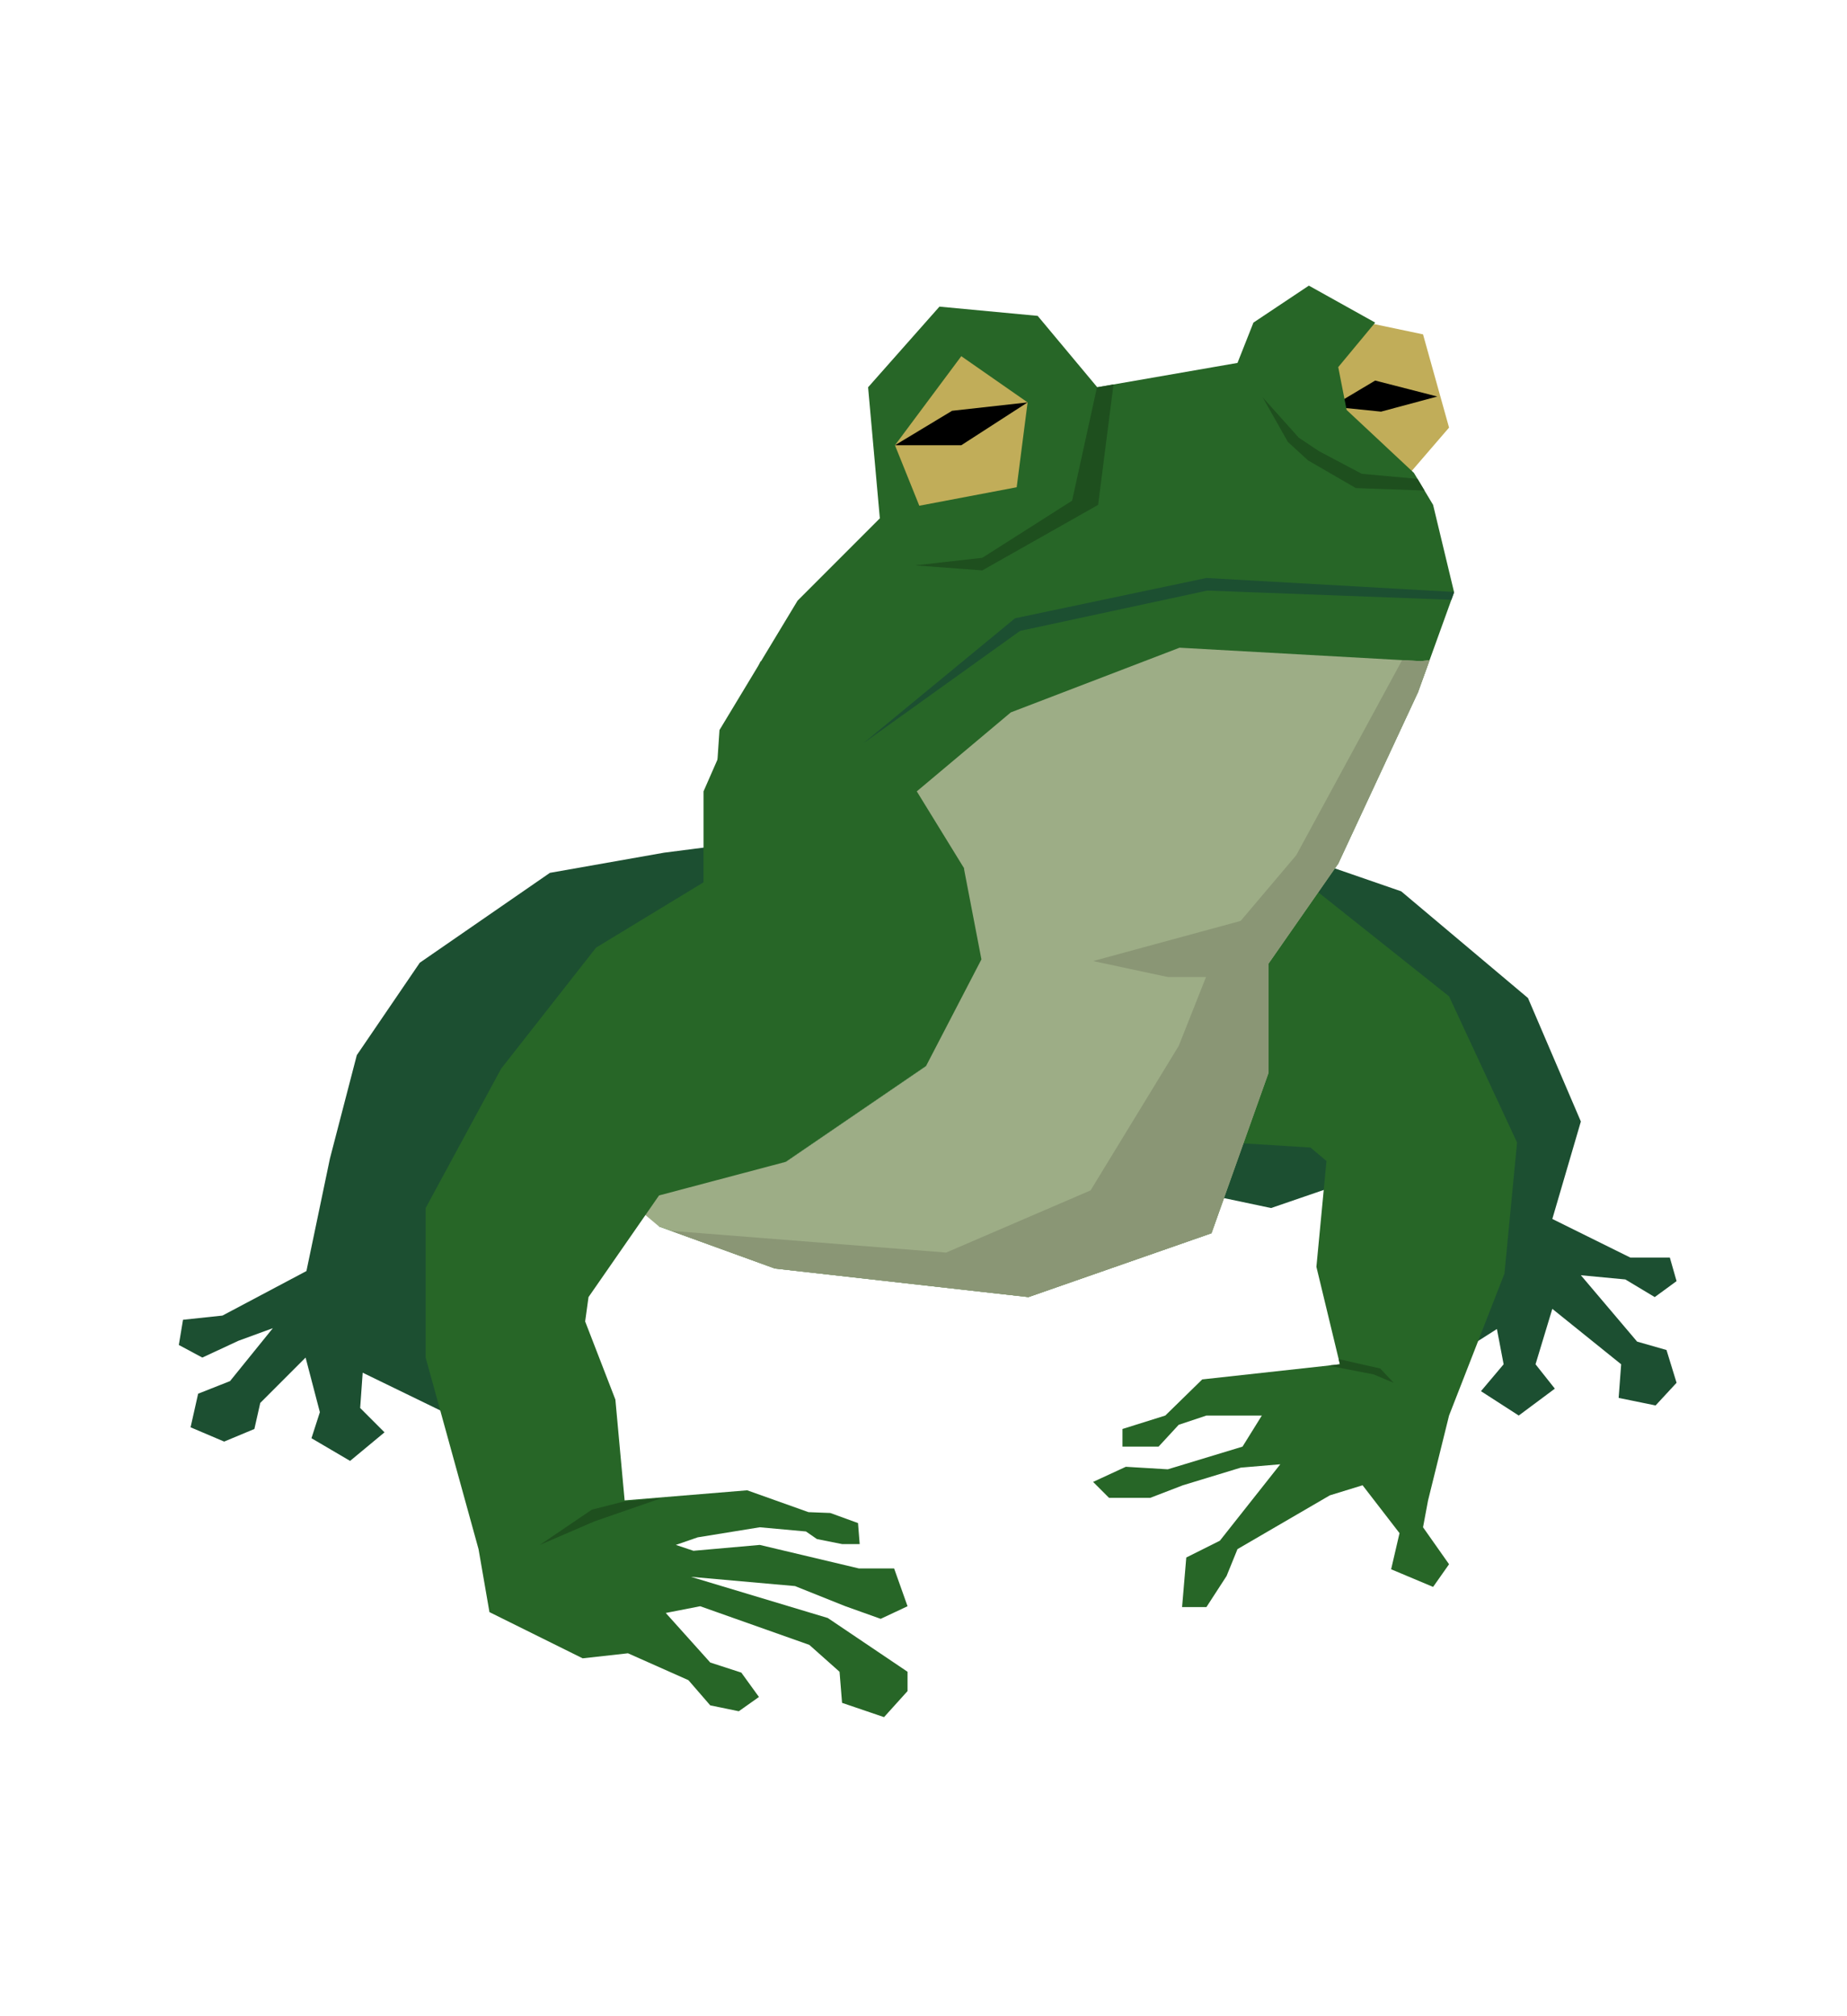 <?xml version="1.0" encoding="utf-8"?>
<!-- Generator: Adobe Illustrator 22.1.0, SVG Export Plug-In . SVG Version: 6.00 Build 0)  -->
<svg version="1.1" id="Layer_1" xmlns="http://www.w3.org/2000/svg" xmlns:xlink="http://www.w3.org/1999/xlink" x="0px" y="0px"
	 viewBox="0 0 220 240" style="enable-background:new 0 0 220 240;" xml:space="preserve">
<style type="text/css">
	.st0{display:none;fill:#1E4F1E;}
	.st1{fill:#1C4F31;}
	.st2{fill:#C1AD59;}
	.st3{clip-path:url(#SVGID_2_);fill:#276627;}
	.st4{clip-path:url(#SVGID_2_);fill:#1E4F1E;}
	.st5{clip-path:url(#SVGID_4_);fill:#276627;}
	.st6{clip-path:url(#SVGID_4_);fill:#1E4F1E;}
	.st7{clip-path:url(#SVGID_4_);}
	.st8{clip-path:url(#SVGID_6_);fill:#9DAD86;}
	.st9{clip-path:url(#SVGID_6_);fill:#8A9675;}
	.st10{fill:#276627;}
	.st11{clip-path:url(#SVGID_8_);fill:#1E4F1E;}
	.st12{fill:#8A9675;}
</style>
<g>
	<polygon class="st0" points="169,74.8 174.4,66.3 172.8,54 163.3,47.9 170.1,74 	"/>
	<polygon class="st0" points="107.2,55.8 98.7,58.5 90,71.7 91.7,83.8 108.1,62.5 	"/>
	<polygon class="st1" points="198.5,160.7 195,159.7 188.3,151.8 193.6,152.3 197.1,154.4 199.7,152.5 198.9,149.7 194.2,149.7 
		184.9,145.1 188.3,133.5 182,118.8 166.9,106.1 150.4,100.4 147,106.2 160.8,140.5 168.2,153 166.9,153.6 168.9,154.4 169,154.4 
		169.1,154.4 171.3,155.2 170.7,157.3 168.9,159.6 167.7,159.5 168.2,164.5 170.6,161.3 173.9,161 178.3,158.2 179.1,162.4 
		176.4,165.6 180.9,168.5 185.2,165.3 182.9,162.4 184.9,155.8 193.1,162.4 192.8,166.4 197.2,167.3 199.7,164.6 	"/>
	<polygon class="st1" points="140.5,141.5 151.4,143.8 158.1,141.5 162,131.6 157.8,124 149.5,121.4 138.8,128.4 	"/>
	<polygon class="st2" points="167.6,56.7 172.6,50.9 169.5,39.8 163.3,38.5 156,44.1 160.6,53.5 	"/>
	<polygon points="163.8,45.3 171.2,47.2 164.5,49 158.6,48.4 	"/>
	<g>
		<defs>
			<polygon id="SVGID_1_" points="172.6,118.6 157,106.2 147.6,108.8 145,126 146.5,136 156.1,136.6 158,138.2 156.8,150.8 
				159.6,162.4 143.2,164.2 138.8,168.5 133.7,170.1 133.7,172.2 138,172.2 140.4,169.6 143.7,168.5 150.3,168.5 148,172.2 
				139.1,174.9 134.1,174.6 130.2,176.4 132.1,178.3 137,178.3 140.9,176.8 147.8,174.7 152.5,174.3 145.3,183.4 141.3,185.4 
				140.8,191.3 143.7,191.3 146.1,187.6 147.4,184.4 158.4,178 162.3,176.8 166.7,182.5 165.7,186.8 170.7,188.9 172.6,186.2 
				169.5,181.8 170.1,178.6 172.6,168.5 179.2,151.6 180.7,136 			"/>
		</defs>
		<clipPath id="SVGID_2_">
			<use xlink:href="#SVGID_1_"  style="overflow:visible;"/>
		</clipPath>
		<polygon class="st3" points="172.6,118.6 157,106.2 147.6,108.8 145,126 146.5,136 156.1,136.6 158,138.2 156.8,150.8 
			159.6,162.4 143.2,164.2 138.8,168.5 133.7,170.1 133.7,172.2 138,172.2 140.4,169.6 143.7,168.5 150.3,168.5 148,172.2 
			139.1,174.9 134.1,174.6 130.2,176.4 132.1,178.3 137,178.3 140.9,176.8 147.8,174.7 152.5,174.3 145.3,183.4 141.3,185.4 
			140.8,191.3 143.7,191.3 146.1,187.6 147.4,184.4 158.4,178 162.3,176.8 166.7,182.5 165.7,186.8 170.7,188.9 172.6,186.2 
			169.5,181.8 170.1,178.6 172.6,168.5 179.2,151.6 180.7,136 		"/>
		<polyline class="st4" points="156.9,161.2 164.4,162.9 166,164.6 163.6,163.6 156.9,162.3 		"/>
	</g>
	<g>
		<defs>
			<polygon id="SVGID_3_" points="130.7,46.1 123.6,37.6 111.9,36.5 103.4,46.1 104.8,61.7 95,71.5 85.7,86.9 84.5,104.6 114.8,111 
				110.3,126.9 93.6,138.3 74.1,142.3 78.5,146 92.3,151 122.5,154.4 144.3,146.8 151.1,127.7 151.1,114.7 159.4,102.8 168.9,82.4 
				173.2,70.5 170.7,60.1 163.8,48.6 162.8,43.4 163.8,38.4 155.9,34 149.3,38.4 147.4,43.2 			"/>
		</defs>
		<clipPath id="SVGID_4_">
			<use xlink:href="#SVGID_3_"  style="overflow:visible;"/>
		</clipPath>
		<polygon class="st5" points="130.7,46.1 123.6,37.6 111.9,36.5 103.4,46.1 104.8,61.7 95,71.5 85.7,86.9 84.5,104.6 114.8,111 
			110.3,126.9 93.6,138.3 78.5,142.3 78.5,146 92.3,151 122.5,154.4 144.3,146.8 151.1,127.7 151.1,114.7 159.4,102.8 168.9,82.4 
			174.3,69.9 171.1,58.8 160.4,48.8 159.4,43.7 163.8,38.4 155.9,34 149.3,38.4 147.4,43.2 		"/>
		<polygon class="st6" points="131.3,43.2 127.7,59.6 117,66.4 109,67.3 117,67.9 130.8,60.1 133.1,42.1 		"/>
		<polygon class="st6" points="154.7,52.1 157.1,53.7 162.2,56.4 168.8,57 175.6,55 169.9,58.4 161.5,58.1 155.8,54.8 153.4,52.6 
			150.4,47.3 		"/>
		<g class="st7">
			<defs>
				<polygon id="SVGID_5_" points="114.8,111 114.8,103.3 109.2,94.2 120.4,84.8 140.5,77.1 169.2,78.7 180,77.5 165.9,101.5 
					156,126 144.8,152.5 105.5,162.4 70.3,149.3 90.5,122.6 108.2,112.7 				"/>
			</defs>
			<clipPath id="SVGID_6_">
				<use xlink:href="#SVGID_5_"  style="overflow:visible;"/>
			</clipPath>
			<polygon class="st8" points="114.8,111 114.8,103.3 106.6,94.2 120.4,84.8 140.5,77.1 169.2,78.7 180,77.5 165.9,101.5 156,126 
				144.8,152.5 105.5,162.4 70.3,149.3 90.5,122.6 108.2,112.7 			"/>
			<polygon class="st9" points="174.6,64.6 154.4,101.8 145,112.9 140.4,124.5 129.9,141.7 112.7,149.1 77.2,146.3 98.2,158.1 
				136.4,164.1 171.2,136 183.3,92.7 			"/>
		</g>
		<g class="st7">
			<polygon class="st1" points="102.8,88.5 120.9,73.6 143.7,68.8 175.6,70.6 175.6,71.5 143.8,70.3 121.5,75.1 			"/>
		</g>
	</g>
	<polygon class="st2" points="106.6,53 114.5,42.4 122.4,47.9 121.1,58 109.5,60.2 	"/>
	<polygon class="st1" points="96.2,99.3 79.1,101.5 65.5,103.9 50,114.6 42.5,125.6 39.3,137.9 36.5,151.3 26.5,156.6 21.8,157.1 
		21.3,160.1 24.1,161.6 28.4,159.6 32.5,158.1 27.4,164.4 23.6,165.9 22.7,169.9 26.7,171.6 30.3,170.1 31,167 36.4,161.6 
		38.1,168.1 37.1,171.2 41.7,173.9 45.8,170.5 42.9,167.6 43.2,163.4 53.9,168.6 51.4,160 53.4,155 55.2,155 57.6,145.9 61.7,136 
		81,130 98.2,109.6 	"/>
	<path class="st10" d="M78.5,142.3l15.1-4l16.7-11.4l6.6-12.7l-2.1-10.9l-30.3,1.3L71,112.8l-11.3,14.4l-9,16.6v17.8l6.3,22.8l0,0
		l1.3,7.5l11.1,5.5l5.4-0.6l7.2,3.2l2.6,3l3.4,0.7l2.4-1.7l-2.1-2.9l-3.7-1.2l-5.3-5.9l4.1-0.8l13,4.6l3.6,3.2l0.3,3.7l5,1.7
		l2.8-3.1v-2.3l-9.5-6.4l-16.3-4.9l12.4,1.1l6,2.4l4.2,1.5l3.2-1.5l-1.6-4.5h-4.2l-11.8-2.8l-7.9,0.7l-2.1-0.7l2.6-0.9l7.4-1.2
		l5.5,0.5l1.3,0.9l3,0.6h2.1l-0.2-2.5l-3.3-1.2l-2.6-0.1l-7.3-2.6l-14.6,1.2l-1.1-12l-3.6-9.3l0.4-2.9L78.5,142.3z M58.6,183.9
		L58.6,183.9L58.6,183.9L58.6,183.9z"/>
	<g>
		<defs>
			<path id="SVGID_7_" d="M78.5,142.3l15.1-4l16.7-11.4l6.6-12.7l-2.1-10.9l-30.3,1.3L71,112.8l-11.3,14.4l-9,16.6v17.8l6.3,22.8
				l0,0l1.3,7.5l8.7,12.6l10.9,1l8.6,1.7l10.4-10.9l3.2,2.8l0.3,3.7l5,1.7l2.8-3.1v-2.3l-10-5.6l-15.8-5.7l12.4,1.1l6,2.4l4.2,1.5
				l3.2-1.5l-1.6-4.5h-4.2l-11.8-2.8h-10l-2.1-2.1h12.1l5.5,0.5l1.3,0.9l3,0.6h2.1l-0.2-2.5l-3.3-1.2l-2.6-0.1l-7.3-2.6l-14.6,1.2
				l-1.1-12l-3.6-9.3l0.4-2.9L78.5,142.3z M58.6,183.9L58.6,183.9L58.6,183.9L58.6,183.9z"/>
		</defs>
		<clipPath id="SVGID_8_">
			<use xlink:href="#SVGID_7_"  style="overflow:visible;"/>
		</clipPath>
		<polygon class="st11" points="80.9,177.6 70.8,181.1 64.3,183.9 70.5,179.7 78.8,177.6 		"/>
	</g>
	<polygon class="st10" points="90.6,78.7 83.8,94.2 83.8,120.1 102.4,108.4 97.7,89 	"/>
	<polyline class="st12" points="150.8,108.8 130.2,114.4 139.1,116.3 148.5,116.3 	"/>
	<polygon points="106.6,53 113.4,48.9 122.4,47.9 114.5,53 	"/>
</g>
</svg>
